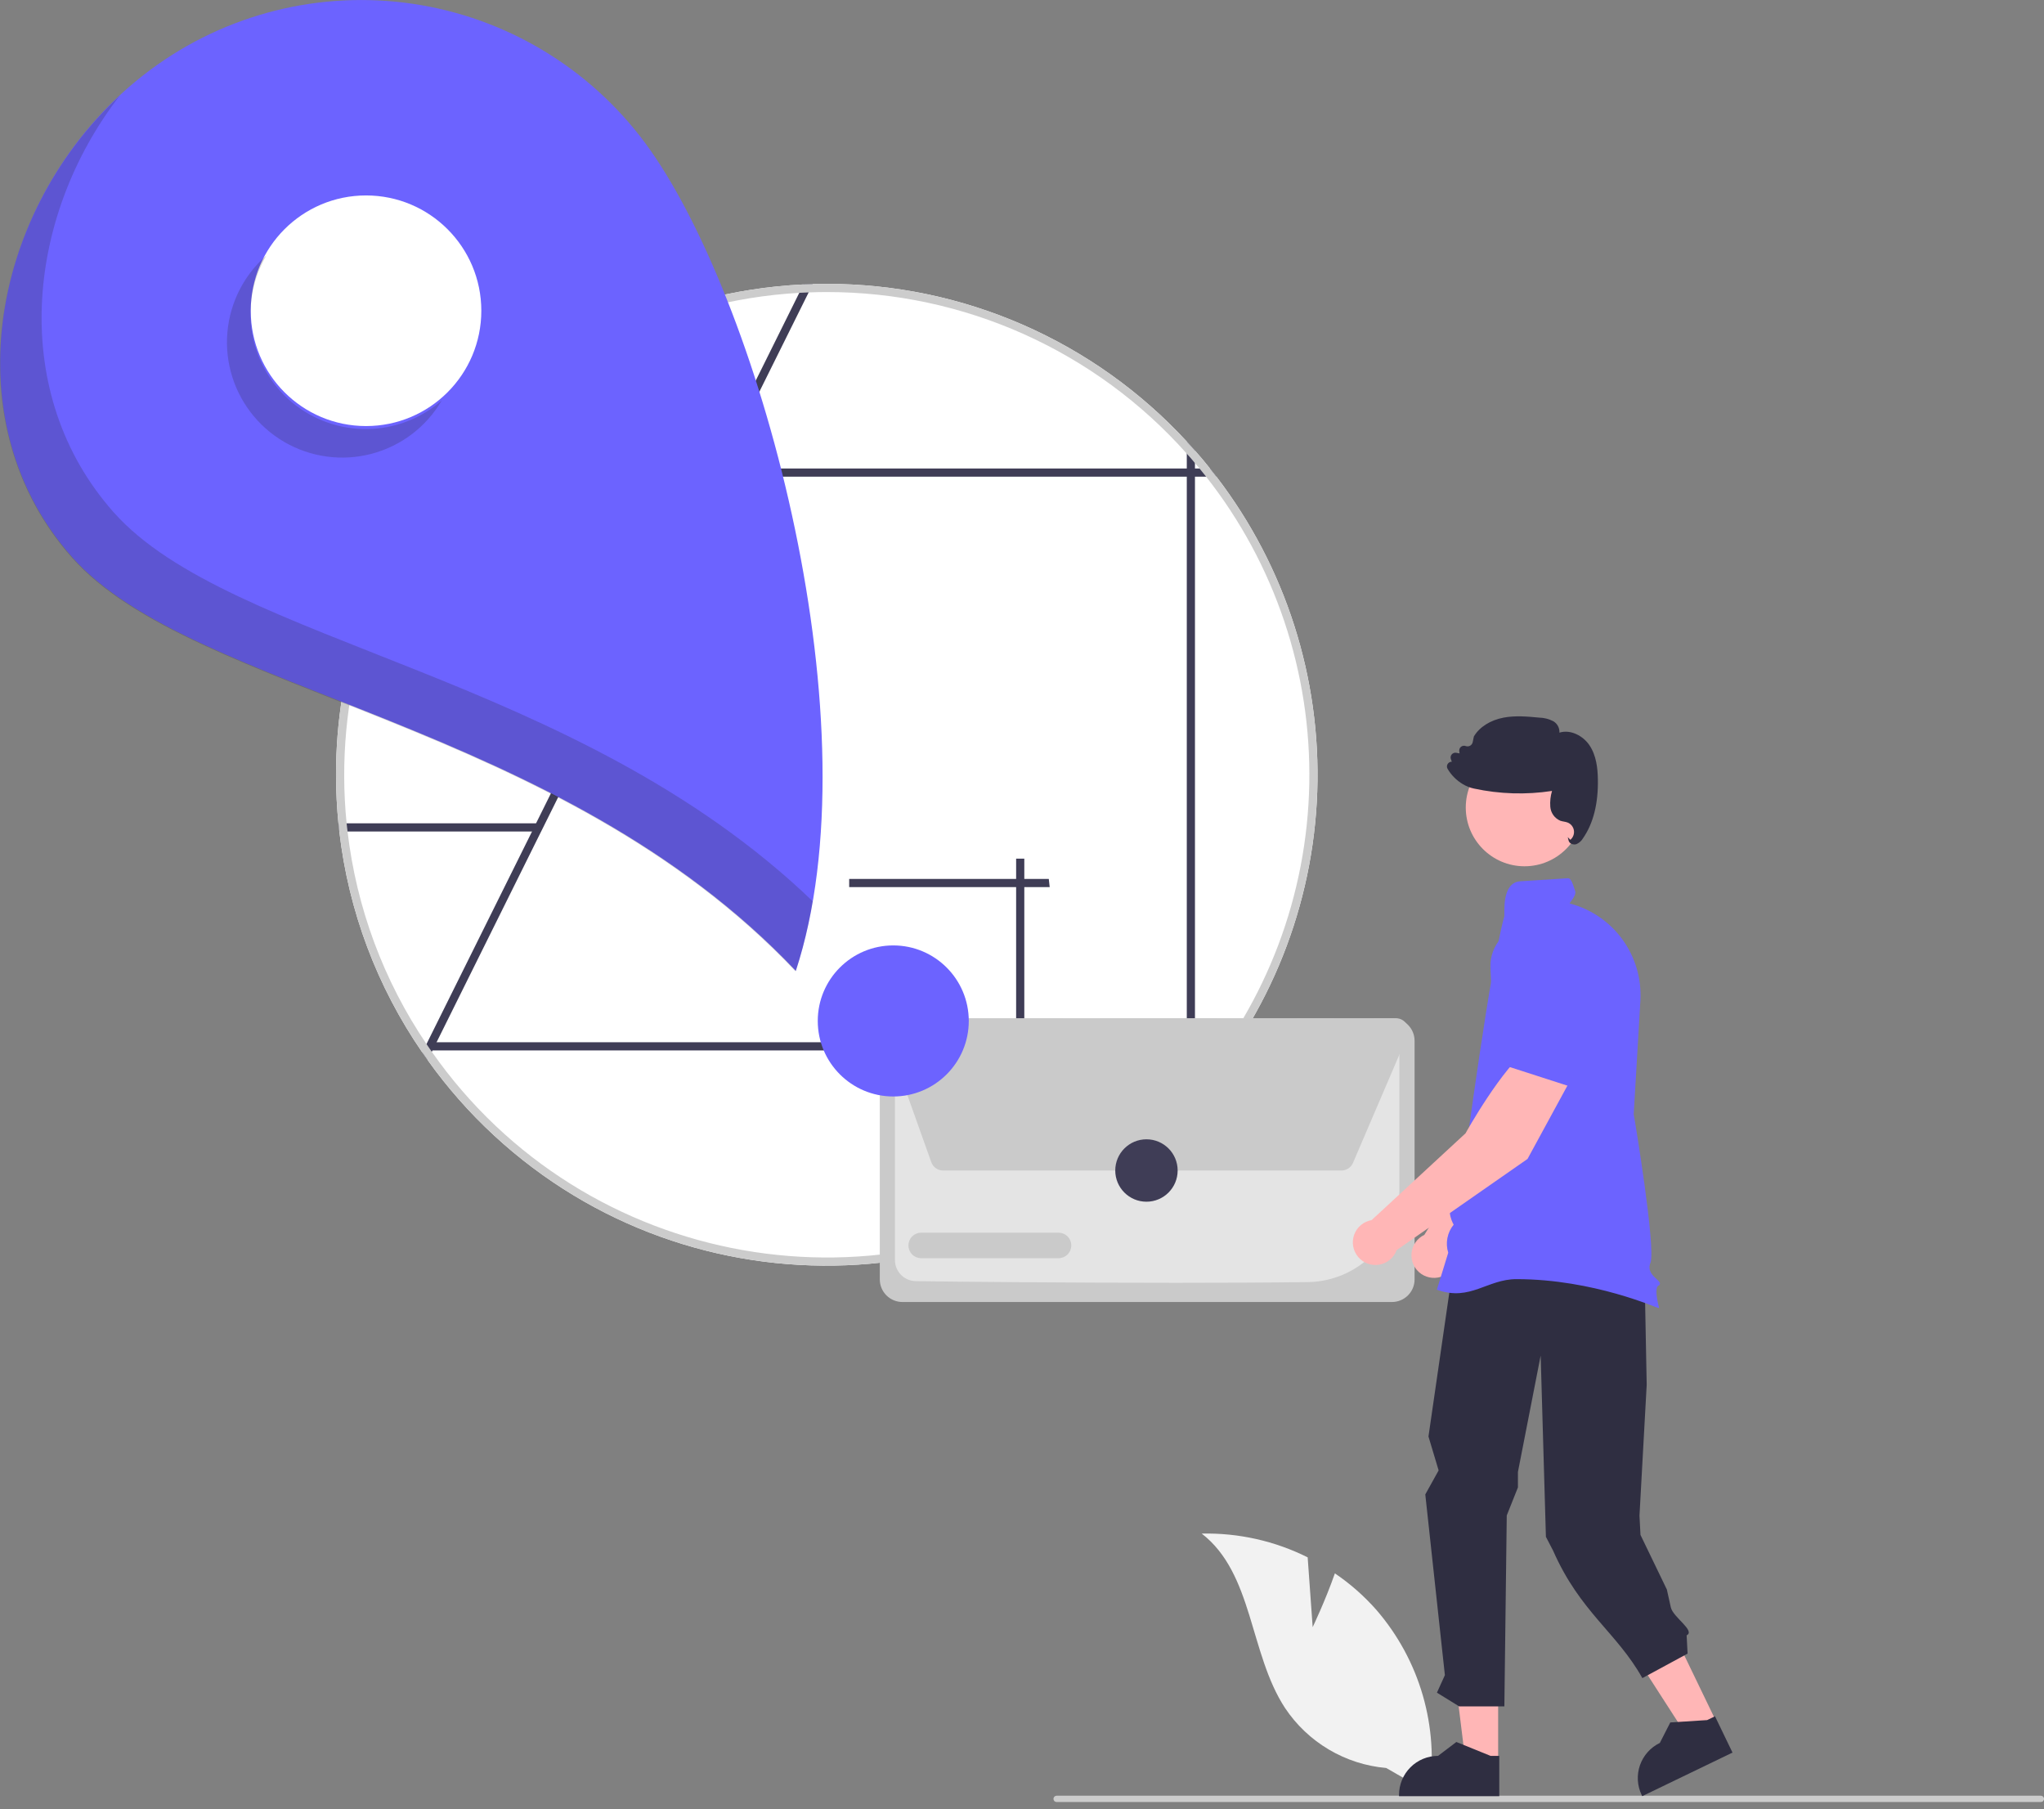 <svg width="200" height="177" viewBox="0 0 200 177" fill="none" xmlns="http://www.w3.org/2000/svg">
<rect x="0" y="0" width="200" height="177" fill="#808080" stroke="none"/>
<g clip-path="url(#clip0_1278_979)">
<path d="M128.442 159.169L127.952 152.343C124.737 150.737 121.179 149.939 117.586 150.019C122.641 153.926 122.236 161.735 125.736 167.079C126.841 168.738 128.305 170.126 130.019 171.142C131.733 172.158 133.654 172.775 135.639 172.948L139.846 175.368C140.327 172.188 140.113 168.941 139.219 165.851C138.324 162.761 136.77 159.902 134.664 157.47C133.469 156.118 132.109 154.921 130.615 153.909C129.696 156.549 128.442 159.169 128.442 159.169Z" fill="#F2F2F2"/>
<path d="M103.387 176.277H199.693C199.775 176.277 199.854 176.245 199.912 176.187C199.969 176.129 200.002 176.05 200.002 175.969C200.002 175.887 199.969 175.808 199.912 175.75C199.854 175.693 199.775 175.66 199.693 175.66H103.387C103.305 175.66 103.226 175.693 103.168 175.75C103.111 175.808 103.078 175.887 103.078 175.969C103.078 176.05 103.111 176.129 103.168 176.187C103.226 176.245 103.305 176.277 103.387 176.277Z" fill="#CCCCCC"/>
<path d="M42.067 102.623V102.755H42.159C42.125 102.713 42.095 102.669 42.067 102.623ZM42.775 46.628C36.346 54.989 32.867 65.242 32.879 75.788C32.88 77.394 32.959 78.978 33.115 80.538C33.139 80.806 33.167 81.075 33.203 81.339C34.096 89.1 36.885 96.522 41.322 102.951C41.494 103.204 41.67 103.452 41.847 103.7C43.757 106.378 45.938 108.853 48.355 111.085C67.814 129.053 98.154 127.844 116.121 108.386C116.397 108.094 116.662 107.798 116.922 107.501C124.276 99.172 128.507 88.546 128.89 77.442C129.273 66.337 125.785 55.444 119.023 46.628C118.818 46.36 118.61 46.092 118.394 45.828C117.921 45.232 117.43 44.647 116.922 44.075C116.662 43.779 116.397 43.483 116.121 43.191C111.635 38.325 106.189 34.443 100.126 31.788C94.064 29.134 87.517 27.765 80.899 27.768C80.439 27.768 79.982 27.776 79.526 27.788C79.222 27.796 78.918 27.808 78.614 27.825C71.802 28.148 65.137 29.921 59.065 33.026C52.993 36.13 47.654 40.495 43.403 45.828C43.187 46.092 42.979 46.36 42.775 46.628L42.775 46.628ZM42.159 102.755C42.125 102.713 42.095 102.669 42.067 102.623V102.755H42.159Z" fill="white"/>
<path d="M41.732 102.131L41.868 101.855L52.057 81.339V81.335L52.453 80.538V80.534L69.284 46.628V46.624L69.68 45.828L69.684 45.824L78.207 28.645L78.616 27.825C78.92 27.808 79.224 27.797 79.528 27.788L79.124 28.605L70.576 45.824V45.828L70.18 46.624V46.628L52.909 81.419L52.905 81.423L42.717 101.955L42.317 102.755L42.252 102.887L41.848 103.7C41.672 103.452 41.496 103.204 41.324 102.951L41.732 102.131Z" fill="#3F3D56"/>
<path d="M52.737 80.538V81.339H33.205C33.169 81.075 33.141 80.806 33.117 80.538H52.737Z" fill="#3F3D56"/>
<path d="M83.09 86.781V85.981H102.622C102.658 86.245 102.686 86.513 102.71 86.781H83.09Z" fill="#3F3D56"/>
<path d="M99.426 83.993H100.226V103.525C99.962 103.561 99.694 103.589 99.426 103.613V83.993Z" fill="#3F3D56"/>
<path d="M119.025 46.628C118.821 46.36 118.613 46.092 118.397 45.828H116.924V44.075C116.664 43.779 116.4 43.483 116.124 43.191V45.828H43.406C43.189 46.092 42.981 46.36 42.777 46.628H116.124V108.386C116.4 108.094 116.664 107.797 116.924 107.501V46.628H119.025Z" fill="#3F3D56"/>
<path d="M116.522 101.955H42.066V102.755H116.522V101.955Z" fill="#3F3D56"/>
<path d="M42.067 102.623V102.755H42.159C42.125 102.713 42.095 102.669 42.067 102.623ZM42.775 46.628C36.346 54.989 32.867 65.242 32.879 75.788C32.88 77.394 32.959 78.978 33.115 80.538C33.139 80.806 33.167 81.075 33.203 81.339C34.096 89.1 36.885 96.522 41.322 102.951C41.494 103.204 41.67 103.452 41.847 103.7C43.757 106.378 45.938 108.853 48.355 111.085C67.814 129.053 98.154 127.844 116.121 108.386C116.397 108.094 116.662 107.798 116.922 107.501C124.276 99.172 128.507 88.546 128.89 77.442C129.273 66.337 125.785 55.444 119.023 46.628C118.818 46.36 118.61 46.092 118.394 45.828C117.921 45.232 117.43 44.647 116.922 44.075C116.662 43.779 116.397 43.483 116.121 43.191C111.635 38.325 106.189 34.443 100.126 31.788C94.064 29.134 87.517 27.765 80.899 27.768C80.439 27.768 79.982 27.776 79.526 27.788C79.222 27.796 78.918 27.808 78.614 27.825C71.802 28.148 65.137 29.921 59.065 33.026C52.993 36.13 47.654 40.495 43.403 45.828C43.187 46.092 42.979 46.36 42.775 46.628L42.775 46.628ZM34.007 81.339C33.971 81.075 33.943 80.806 33.915 80.538C32.696 68.384 36.233 56.23 43.783 46.628C43.995 46.36 44.208 46.092 44.428 45.828C48.563 40.783 53.701 36.652 59.515 33.694C65.329 30.736 71.693 29.017 78.206 28.645C78.51 28.629 78.814 28.613 79.122 28.605C79.71 28.581 80.302 28.569 80.899 28.569C87.553 28.565 94.133 29.971 100.205 32.696C106.276 35.421 111.701 39.401 116.121 44.375C116.397 44.679 116.665 44.983 116.922 45.296C117.078 45.472 117.226 45.648 117.37 45.828C117.59 46.092 117.802 46.36 118.014 46.628C124.742 55.171 128.309 65.777 128.11 76.649C127.911 87.522 123.958 97.99 116.922 106.281C116.665 106.593 116.397 106.897 116.121 107.201C113.685 109.939 110.938 112.383 107.935 114.484C86.594 129.42 57.187 124.228 42.251 102.887C42.219 102.843 42.187 102.799 42.159 102.755C42.125 102.713 42.095 102.669 42.067 102.623C41.951 102.459 41.839 102.295 41.731 102.131C37.527 95.919 34.878 88.788 34.007 81.339L34.007 81.339ZM42.159 102.755C42.125 102.713 42.095 102.669 42.067 102.623V102.755H42.159Z" fill="#CCCCCC"/>
<path d="M136.204 127.365H88.295C87.71 127.364 87.148 127.131 86.734 126.717C86.32 126.303 86.087 125.741 86.086 125.156V101.812C86.087 101.226 86.32 100.665 86.734 100.25C87.148 99.836 87.71 99.603 88.295 99.603H136.204C136.79 99.603 137.351 99.836 137.765 100.25C138.18 100.665 138.413 101.226 138.413 101.812V125.156C138.413 125.741 138.18 126.303 137.765 126.717C137.351 127.131 136.79 127.364 136.204 127.365Z" fill="#CACACA"/>
<path d="M115.101 125.487C104.609 125.487 93.668 125.387 89.586 125.322C89.049 125.31 88.538 125.09 88.161 124.707C87.784 124.324 87.572 123.809 87.57 123.272V101.814C87.57 101.621 87.647 101.437 87.783 101.301C87.919 101.165 88.103 101.088 88.295 101.087H136.202C136.395 101.087 136.579 101.164 136.715 101.299C136.851 101.435 136.928 101.62 136.929 101.812V116.371C136.92 118.747 135.98 121.025 134.31 122.717C132.641 124.408 130.375 125.378 127.999 125.418C124.194 125.467 119.689 125.487 115.101 125.487Z" fill="#E4E4E4"/>
<path d="M131.259 114.501H92.278C92.025 114.501 91.778 114.423 91.572 114.277C91.365 114.131 91.209 113.925 91.124 113.687L86.712 101.31C86.646 101.125 86.625 100.927 86.652 100.733C86.678 100.538 86.751 100.353 86.864 100.193C86.977 100.032 87.127 99.901 87.301 99.811C87.475 99.721 87.668 99.673 87.864 99.673L136.591 99.605H136.593C136.795 99.605 136.995 99.655 137.173 99.751C137.352 99.848 137.504 99.987 137.615 100.156C137.727 100.325 137.795 100.519 137.813 100.721C137.831 100.923 137.799 101.127 137.719 101.313L137.652 101.284L137.719 101.313L132.385 113.759C132.291 113.979 132.134 114.167 131.933 114.299C131.733 114.431 131.498 114.501 131.259 114.501Z" fill="#CACACA"/>
<path d="M103.575 123.08H90.134C89.803 123.079 89.486 122.948 89.252 122.714C89.018 122.479 88.887 122.162 88.887 121.831C88.887 121.5 89.018 121.183 89.252 120.949C89.486 120.715 89.803 120.583 90.134 120.582H103.575C103.906 120.583 104.224 120.715 104.457 120.949C104.691 121.183 104.822 121.5 104.822 121.831C104.822 122.162 104.691 122.479 104.457 122.714C104.224 122.948 103.906 123.079 103.575 123.08Z" fill="#CACACA"/>
<path d="M112.177 117.554C113.863 117.554 115.23 116.187 115.23 114.501C115.23 112.815 113.863 111.449 112.177 111.449C110.492 111.449 109.125 112.815 109.125 114.501C109.125 116.187 110.492 117.554 112.177 117.554Z" fill="#3F3D56"/>
<path d="M15.429 6.312C22.929 1.03 32.221 -1.056 41.259 0.512C50.297 2.081 58.342 7.176 63.624 14.676C74.623 30.294 85.659 71.249 77.869 94.974C54.631 70.429 18.931 67.878 7.065 54.506C-5.614 40.218 -0.189 17.311 15.429 6.312Z" fill="#6C63FF"/>
<path d="M35.816 41.678C42.045 41.678 47.096 36.628 47.096 30.398C47.096 24.168 42.045 19.118 35.816 19.118C29.585 19.118 24.535 24.168 24.535 30.398C24.535 36.628 29.585 41.678 35.816 41.678Z" fill="white"/>
<path d="M87.404 107.259C91.484 107.259 94.792 103.952 94.792 99.871C94.792 95.791 91.484 92.483 87.404 92.483C83.323 92.483 80.016 95.791 80.016 99.871C80.016 103.952 83.323 107.259 87.404 107.259Z" fill="#6C63FF"/>
<path opacity="0.2" d="M23.746 27.795C22.999 29.074 22.511 30.488 22.311 31.956C22.11 33.423 22.201 34.916 22.577 36.349C22.954 37.782 23.609 39.126 24.505 40.306C25.401 41.486 26.52 42.477 27.799 43.224C29.079 43.971 30.492 44.459 31.96 44.659C33.428 44.86 34.921 44.769 36.353 44.393C37.786 44.016 39.131 43.361 40.31 42.465C41.49 41.569 42.481 40.45 43.228 39.17C41.215 40.937 38.639 41.929 35.96 41.969C33.282 42.01 30.677 41.096 28.611 39.391C26.546 37.686 25.154 35.301 24.686 32.664C24.217 30.027 24.703 27.309 26.055 24.997C25.139 25.799 24.36 26.744 23.746 27.795Z" fill="#231F20"/>
<path opacity="0.2" d="M7.045 54.56C18.91 67.931 54.611 70.482 77.849 95.028C78.574 92.783 79.132 90.487 79.519 88.16C56.292 65.846 22.58 63.026 11.116 50.106C0.855 38.543 2.452 21.336 11.712 9.363C-0.988 21.135 -4.574 41.466 7.045 54.56Z" fill="#231F20"/>
<path d="M154.529 101.805L149.739 100.346C147.654 102.86 145.925 110.143 145.925 110.143L139.368 120.797C139.017 120.964 138.717 121.22 138.496 121.539C138.276 121.859 138.143 122.231 138.112 122.619C138.082 123.006 138.153 123.394 138.32 123.745C138.487 124.096 138.744 124.396 139.064 124.616C139.384 124.836 139.756 124.968 140.143 124.998C140.53 125.029 140.919 124.957 141.269 124.789C141.62 124.622 141.92 124.365 142.14 124.045C142.359 123.725 142.491 123.352 142.521 122.965L152.443 110.918L154.529 101.805Z" fill="#FFB6B6"/>
<path d="M154.441 102.968L155.326 95.716L153.342 92.402C152.95 91.753 152.384 91.226 151.709 90.882C151.033 90.537 150.275 90.388 149.519 90.452C148.495 90.546 147.545 91.024 146.861 91.791C146.177 92.559 145.809 93.557 145.833 94.585C145.908 97.701 146.399 101.643 148.315 102.72L148.334 102.731L154.441 102.968Z" fill="#6C63FF"/>
<path d="M167.971 168.493L165.098 169.88L158.383 159.46L162.623 157.413L167.971 168.493Z" fill="#FFB6B6"/>
<path d="M169.521 171.441L160.687 175.705L160.633 175.594C160.193 174.682 160.133 173.632 160.467 172.676C160.8 171.72 161.5 170.936 162.412 170.496L162.412 170.495L163.435 168.492L167.036 168.263L167.808 167.891L169.521 171.441Z" fill="#2F2E41"/>
<path d="M146.59 172.378L143.4 172.377L141.883 160.074L146.591 160.074L146.59 172.378Z" fill="#FFB6B6"/>
<path d="M146.7 175.705L136.891 175.705V175.581C136.891 174.568 137.293 173.597 138.009 172.881C138.725 172.165 139.696 171.763 140.709 171.763H140.709L142.501 170.404L145.844 171.763L146.7 171.763L146.7 175.705Z" fill="#2F2E41"/>
<path d="M143.427 115.315L139.772 140.522L140.766 143.838L139.461 146.187L141.378 163.867L140.6 165.58L142.774 166.921H147.198L147.432 148.245L148.525 145.503V143.992L150.75 132.604L151.263 150.332L151.973 151.702C154.619 157.704 158.182 159.67 160.702 164.156L165.126 161.76L165.033 159.973C165.922 159.523 163.699 158.207 163.485 157.234L163.098 155.492L160.517 150.147L160.419 148.264L161.125 135.46L160.793 118.217L154.99 113.78L143.427 115.315Z" fill="#2F2E41"/>
<path d="M149.17 84.741C152.344 84.741 154.917 82.168 154.917 78.994C154.917 75.819 152.344 73.246 149.17 73.246C145.995 73.246 143.422 75.819 143.422 78.994C143.422 82.168 145.995 84.741 149.17 84.741Z" fill="#FFB6B6"/>
<path d="M140.678 126.189L140.594 126.16L141.706 122.544C141.56 122.078 141.532 121.583 141.625 121.104C141.718 120.625 141.928 120.176 142.237 119.798C142.057 119.487 141.316 118.016 142.524 116.767C142.451 116.402 142.088 114.246 143.356 113.192C143.356 113.192 145.816 94.549 147.195 89.625C147.235 89.265 146.912 86.323 148.768 86.208C149.746 86.147 151.215 86.054 153.419 85.912C153.704 85.892 153.871 86.373 154.123 87.155C154.294 87.684 153.414 88.408 153.627 88.396L153.642 88.395L153.657 88.399C155.713 88.95 157.516 90.192 158.764 91.917C160.012 93.642 160.628 95.743 160.509 97.869L159.853 109.008C159.953 109.456 162.04 122.158 161.494 123.522C161.185 124.296 161.712 124.777 162.097 125.129C162.296 125.311 162.439 125.441 162.419 125.585C162.411 125.624 162.393 125.661 162.367 125.691C162.341 125.722 162.308 125.746 162.271 125.76C161.922 125.934 162.115 127.129 162.318 127.842L162.339 127.915L162.271 127.949C162.194 127.989 155.957 125.128 148.379 125.128C145.523 125.128 143.873 127.303 140.678 126.189Z" fill="#6C63FF"/>
<path d="M153.727 82.527C153.668 82.497 153.615 82.454 153.573 82.401C153.531 82.349 153.5 82.288 153.483 82.224L153.401 81.89L153.653 82.152C153.788 82.041 153.891 81.896 153.952 81.731C154.013 81.567 154.029 81.39 154 81.218C153.97 81.045 153.895 80.884 153.784 80.749C153.672 80.615 153.526 80.512 153.362 80.452C153.251 80.415 153.137 80.387 153.022 80.369C152.901 80.35 152.782 80.321 152.666 80.283C152.394 80.166 152.159 79.976 151.988 79.735C151.816 79.493 151.714 79.21 151.692 78.914C151.654 78.393 151.712 77.87 151.862 77.37C149.326 77.759 146.74 77.681 144.232 77.14C143.845 77.059 143.475 76.913 143.137 76.709C142.517 76.342 142.001 75.823 141.638 75.202C141.59 75.118 141.57 75.021 141.581 74.925C141.592 74.829 141.634 74.739 141.699 74.668C141.745 74.619 141.801 74.579 141.862 74.552C141.924 74.525 141.99 74.511 142.058 74.51L141.966 74.262C141.937 74.184 141.929 74.1 141.944 74.019C141.958 73.937 141.994 73.861 142.047 73.798C142.1 73.734 142.17 73.686 142.248 73.659C142.326 73.631 142.409 73.624 142.491 73.639L142.816 73.7L142.785 73.484C142.773 73.404 142.783 73.321 142.813 73.246C142.842 73.17 142.891 73.103 142.955 73.052C143.018 73.001 143.094 72.968 143.174 72.955C143.255 72.942 143.337 72.95 143.413 72.979C143.483 73.005 143.558 73.016 143.632 73.01C143.706 73.005 143.779 72.984 143.844 72.948C143.909 72.912 143.966 72.862 144.01 72.802C144.054 72.742 144.085 72.673 144.1 72.6L144.212 72.057L144.223 72.028C144.774 71.111 145.831 70.445 147.124 70.199C148.277 69.981 149.455 70.091 150.594 70.198C151.077 70.208 151.551 70.327 151.981 70.548C152.175 70.66 152.335 70.824 152.442 71.022C152.548 71.22 152.598 71.443 152.586 71.667C153.707 71.322 154.91 72.009 155.505 72.875C156.212 73.904 156.327 75.196 156.347 76.206C156.396 78.593 155.904 80.547 154.886 82.012C154.74 82.261 154.519 82.457 154.255 82.573C154.188 82.595 154.117 82.607 154.046 82.606C153.935 82.607 153.825 82.58 153.727 82.527Z" fill="#2F2E41"/>
<path d="M153.933 105.158L149.714 102.46C147.027 104.318 143.397 110.864 143.397 110.864L134.208 119.353C133.825 119.419 133.467 119.584 133.168 119.833C132.869 120.081 132.642 120.404 132.507 120.768C132.373 121.133 132.337 121.526 132.403 121.909C132.47 122.291 132.635 122.65 132.884 122.948C133.133 123.246 133.456 123.474 133.82 123.608C134.185 123.742 134.578 123.777 134.961 123.71C135.344 123.644 135.702 123.477 136 123.228C136.298 122.979 136.525 122.656 136.658 122.291L149.464 113.37L153.933 105.158Z" fill="#FFB6B6"/>
<path d="M153.529 106.253L156.339 99.509L155.323 95.782C155.121 95.052 154.718 94.392 154.161 93.878C153.603 93.364 152.913 93.016 152.168 92.873C151.157 92.687 150.113 92.891 149.247 93.445C148.381 93.999 147.758 94.862 147.503 95.858C146.734 98.879 146.143 102.806 147.697 104.361L147.713 104.377L153.529 106.253Z" fill="#6C63FF"/>
</g>
<defs>
<clipPath id="clip0_1278_979">
<rect width="200" height="176.277" fill="white"/>
</clipPath>
</defs>
</svg>
